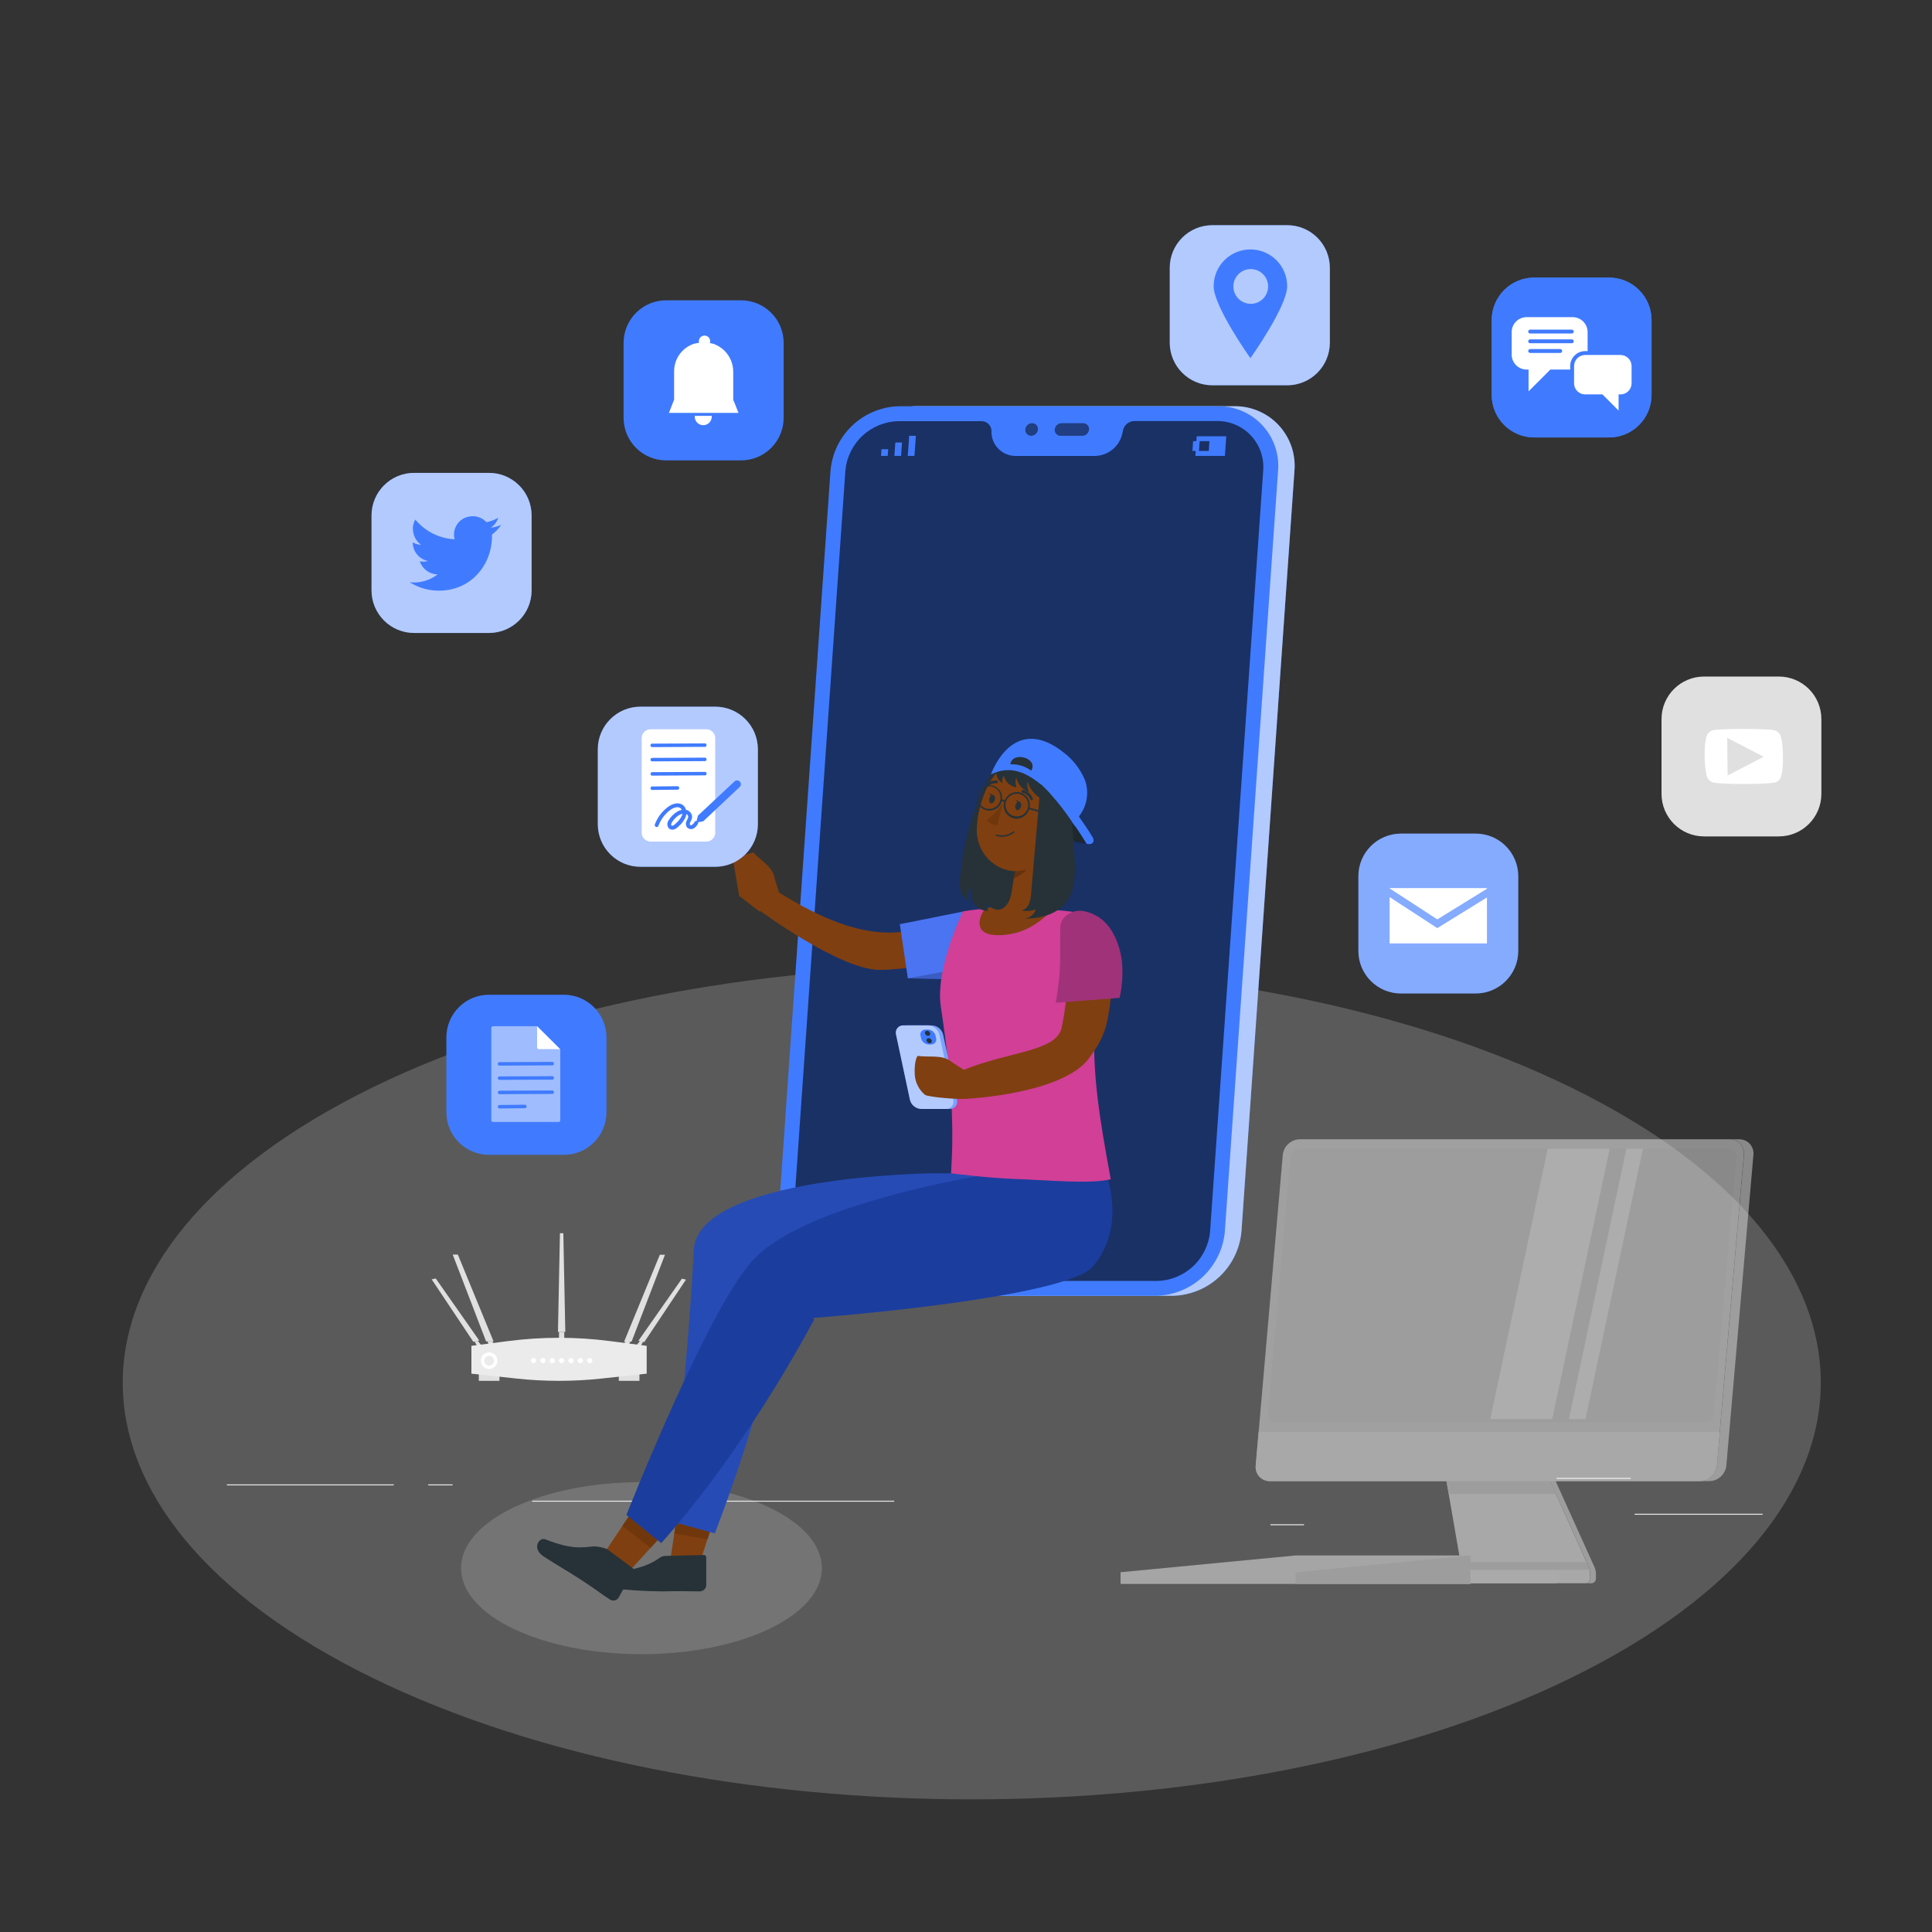<svg width="330" height="330" viewBox="0 0 330 330" fill="none" xmlns="http://www.w3.org/2000/svg">
<rect x="0" y="0" width="330" height="330" fill="#333333" stroke="none"/>
<path d="M63.433 286.499C120.074 314.292 211.933 314.292 268.541 286.499C325.149 258.707 325.175 213.635 268.541 185.843C211.906 158.05 120.041 158.044 63.433 185.843C6.824 213.642 6.791 258.72 63.433 286.499Z" fill="#F5F5F5" fill-opacity="0.2"/>
<path d="M109.567 282.546C126.589 282.546 140.389 275.968 140.389 267.854C140.389 259.741 126.589 253.163 109.567 253.163C92.544 253.163 78.745 259.741 78.745 267.854C78.745 275.968 92.544 282.546 109.567 282.546Z" fill="#E0E0E0" fill-opacity="0.2"/>
<path d="M301.066 258.562H279.206V258.727H301.066V258.562Z" fill="#EBEBEB"/>
<path d="M222.737 260.357H217.001V260.522H222.737V260.357Z" fill="#EBEBEB"/>
<path d="M278.546 252.437H265.881V252.602H278.546V252.437Z" fill="#EBEBEB"/>
<path d="M67.261 253.546H38.755V253.711H67.261V253.546Z" fill="#EBEBEB"/>
<path d="M77.319 253.546H73.141V253.711H77.319V253.546Z" fill="#EBEBEB"/>
<path d="M152.737 256.331H90.908V256.496H152.737V256.331Z" fill="#EBEBEB"/>
<path d="M107.877 229.159L113.579 214.328H112.702L106.603 229.159H107.877Z" fill="#E0E0E0"/>
<path d="M110.048 229.238L117.17 218.566L116.477 218.407L109.045 229.013L110.048 229.238Z" fill="#E0E0E0"/>
<path d="M83.028 229.119L77.326 214.289H78.203L84.302 229.119H83.028Z" fill="#E0E0E0"/>
<path d="M80.857 229.198L73.735 218.526L74.428 218.368L81.86 228.974L80.857 229.198Z" fill="#E0E0E0"/>
<path d="M96.558 227.495H95.304L95.641 210.646H96.221L96.558 227.495Z" fill="#E0E0E0"/>
<path d="M83.259 229.119L83.549 229.779H84.401L84.13 229.119H83.259Z" fill="#E0E0E0"/>
<path d="M107.666 229.119L107.369 229.779H106.524L106.795 229.119H107.666Z" fill="#E0E0E0"/>
<path d="M81.088 229.159L81.49 229.911H82.322L81.602 229.027L81.088 229.159Z" fill="#E0E0E0"/>
<path d="M109.844 229.159L109.441 229.911H108.603L109.329 229.027L109.844 229.159Z" fill="#E0E0E0"/>
<path d="M95.482 227.495L95.489 228.848H96.38V227.495H95.482Z" fill="#E0E0E0"/>
<path d="M85.312 233.66H81.787V235.858H85.312V233.66Z" fill="#E0E0E0"/>
<path d="M109.223 233.66H105.699V235.858H109.223V233.66Z" fill="#E0E0E0"/>
<path d="M110.458 234.63L102.795 235.461C97.936 235.99 93.035 235.99 88.176 235.461L80.52 234.63V229.878L86.737 229.073C92.545 228.314 98.426 228.314 104.234 229.073L110.458 229.878V234.63Z" fill="#EBEBEB"/>
<path d="M83.549 231C83.269 231 82.995 231.083 82.762 231.239C82.528 231.394 82.347 231.616 82.239 231.874C82.132 232.133 82.103 232.418 82.157 232.693C82.211 232.968 82.346 233.221 82.544 233.42C82.742 233.619 82.994 233.754 83.269 233.81C83.543 233.865 83.829 233.838 84.088 233.732C84.347 233.625 84.569 233.445 84.726 233.212C84.883 232.98 84.967 232.706 84.968 232.426C84.968 232.049 84.819 231.687 84.553 231.42C84.287 231.153 83.926 231.002 83.549 231ZM83.549 233.277C83.383 233.276 83.22 233.225 83.082 233.131C82.944 233.038 82.837 232.905 82.774 232.751C82.711 232.596 82.695 232.427 82.728 232.263C82.762 232.1 82.843 231.95 82.961 231.833C83.079 231.715 83.23 231.635 83.394 231.603C83.557 231.571 83.727 231.588 83.881 231.652C84.035 231.716 84.166 231.825 84.259 231.964C84.351 232.102 84.401 232.265 84.401 232.432C84.392 232.652 84.299 232.859 84.14 233.011C83.981 233.162 83.769 233.246 83.549 233.244V233.277Z" fill="white"/>
<path d="M91.582 232.399C91.582 232.488 91.555 232.575 91.506 232.649C91.457 232.722 91.387 232.78 91.305 232.814C91.223 232.848 91.132 232.857 91.045 232.839C90.958 232.822 90.878 232.779 90.816 232.717C90.753 232.654 90.71 232.574 90.693 232.487C90.675 232.4 90.684 232.31 90.718 232.228C90.752 232.146 90.81 232.075 90.883 232.026C90.957 231.977 91.044 231.95 91.133 231.95C91.192 231.95 91.251 231.961 91.306 231.983C91.361 232.005 91.41 232.038 91.452 232.08C91.494 232.122 91.527 232.172 91.549 232.226C91.572 232.281 91.582 232.34 91.582 232.399Z" fill="white"/>
<path d="M93.179 232.399C93.179 232.518 93.132 232.632 93.047 232.717C92.963 232.801 92.849 232.848 92.73 232.848C92.611 232.848 92.497 232.801 92.413 232.717C92.329 232.632 92.281 232.518 92.281 232.399C92.281 232.28 92.329 232.166 92.413 232.082C92.497 231.998 92.611 231.95 92.73 231.95C92.849 231.95 92.963 231.998 93.047 232.082C93.132 232.166 93.179 232.28 93.179 232.399Z" fill="white"/>
<path d="M94.783 232.399C94.783 232.488 94.756 232.575 94.707 232.649C94.658 232.722 94.588 232.78 94.506 232.814C94.424 232.848 94.333 232.857 94.246 232.839C94.159 232.822 94.079 232.779 94.016 232.717C93.954 232.654 93.911 232.574 93.894 232.487C93.876 232.4 93.885 232.309 93.919 232.227C93.953 232.145 94.011 232.075 94.085 232.026C94.158 231.977 94.245 231.95 94.334 231.95C94.453 231.95 94.567 231.998 94.651 232.082C94.735 232.166 94.783 232.28 94.783 232.399Z" fill="white"/>
<path d="M96.36 232.399C96.36 232.488 96.334 232.575 96.284 232.649C96.235 232.722 96.165 232.78 96.083 232.814C96.001 232.848 95.911 232.857 95.824 232.839C95.737 232.822 95.657 232.779 95.594 232.717C95.531 232.654 95.488 232.574 95.471 232.487C95.454 232.4 95.463 232.309 95.497 232.227C95.531 232.145 95.588 232.075 95.662 232.026C95.736 231.977 95.822 231.95 95.911 231.95C96.03 231.95 96.144 231.998 96.229 232.082C96.313 232.166 96.36 232.28 96.36 232.399Z" fill="white"/>
<path d="M97.977 232.399C97.977 232.518 97.93 232.632 97.846 232.717C97.761 232.801 97.647 232.848 97.528 232.848C97.409 232.848 97.295 232.801 97.211 232.717C97.127 232.632 97.079 232.518 97.079 232.399C97.079 232.28 97.127 232.166 97.211 232.082C97.295 231.998 97.409 231.95 97.528 231.95C97.647 231.95 97.761 231.998 97.846 232.082C97.93 232.166 97.977 232.28 97.977 232.399Z" fill="white"/>
<path d="M99.574 232.399C99.574 232.518 99.527 232.632 99.443 232.717C99.359 232.801 99.244 232.848 99.125 232.848C99.006 232.848 98.892 232.801 98.808 232.717C98.724 232.632 98.677 232.518 98.677 232.399C98.677 232.28 98.724 232.166 98.808 232.082C98.892 231.998 99.006 231.95 99.125 231.95C99.244 231.95 99.359 231.998 99.443 232.082C99.527 232.166 99.574 232.28 99.574 232.399Z" fill="white"/>
<path d="M101.178 232.399C101.178 232.488 101.152 232.575 101.102 232.649C101.053 232.722 100.983 232.78 100.901 232.814C100.819 232.848 100.729 232.857 100.642 232.839C100.555 232.822 100.475 232.779 100.412 232.717C100.349 232.654 100.306 232.574 100.289 232.487C100.272 232.4 100.281 232.309 100.315 232.227C100.349 232.145 100.406 232.075 100.48 232.026C100.554 231.977 100.64 231.95 100.729 231.95C100.848 231.95 100.962 231.998 101.047 232.082C101.131 232.166 101.178 232.28 101.178 232.399Z" fill="white"/>
<g opacity="0.5">
<path d="M271.339 267.584L264 251.282H246.774L249.414 266.548C249.448 266.745 249.438 266.948 249.385 267.142C249.332 267.335 249.238 267.515 249.108 267.668C248.979 267.822 248.817 267.945 248.635 268.03C248.453 268.114 248.255 268.158 248.054 268.158H240.524C240.329 268.158 240.143 268.235 240.006 268.373C239.868 268.51 239.791 268.696 239.791 268.891V269.702C239.791 269.897 239.868 270.083 240.006 270.22C240.143 270.358 240.329 270.435 240.524 270.435H270.805C271.015 270.435 271.216 270.351 271.365 270.203C271.513 270.054 271.597 269.853 271.597 269.643V268.798C271.598 268.38 271.511 267.966 271.339 267.584Z" fill="#F5F5F5"/>
<path d="M272.309 267.584L264.944 251.282H264L271.366 267.584C271.537 267.966 271.625 268.38 271.623 268.798V269.643C271.623 269.853 271.54 270.054 271.391 270.203C271.242 270.351 271.041 270.435 270.831 270.435H271.808C272.018 270.435 272.219 270.351 272.368 270.203C272.516 270.054 272.6 269.853 272.6 269.643V268.798C272.591 268.377 272.492 267.963 272.309 267.584Z" fill="#E0E0E0"/>
<path d="M263.974 251.282H246.774L247.447 255.176H265.736L263.974 251.282Z" fill="#E0E0E0"/>
<path d="M290.321 252.991H216.935C216.592 252.998 216.251 252.931 215.935 252.796C215.62 252.66 215.336 252.459 215.105 252.206C214.873 251.952 214.698 251.652 214.591 251.325C214.485 250.999 214.449 250.653 214.487 250.312L219.107 197.281C219.179 196.553 219.517 195.878 220.054 195.383C220.592 194.887 221.293 194.607 222.024 194.594H295.416C295.76 194.588 296.1 194.656 296.416 194.792C296.731 194.928 297.014 195.13 297.245 195.385C297.476 195.639 297.65 195.94 297.756 196.266C297.862 196.593 297.897 196.939 297.858 197.281L293.238 250.312C293.162 251.037 292.824 251.71 292.287 252.204C291.75 252.697 291.05 252.977 290.321 252.991Z" fill="#E6E6E6"/>
<path d="M214.988 244.576L214.487 250.312C214.449 250.653 214.485 250.999 214.591 251.325C214.698 251.652 214.873 251.952 215.105 252.206C215.336 252.459 215.62 252.66 215.935 252.796C216.251 252.931 216.592 252.998 216.935 252.991H290.321C291.051 252.979 291.752 252.7 292.291 252.206C292.83 251.712 293.169 251.038 293.245 250.312L293.746 244.576H214.988Z" fill="#F5F5F5"/>
<path d="M291.152 242.959H217.892C217.707 242.96 217.523 242.922 217.353 242.847C217.183 242.772 217.031 242.663 216.906 242.525C216.782 242.387 216.688 242.225 216.63 242.048C216.573 241.872 216.553 241.685 216.572 241.501L220.407 197.67C220.447 197.276 220.631 196.911 220.923 196.643C221.215 196.375 221.595 196.224 221.991 196.218H295.251C295.436 196.217 295.619 196.255 295.789 196.33C295.958 196.404 296.11 196.513 296.234 196.65C296.359 196.787 296.453 196.949 296.511 197.124C296.569 197.3 296.59 197.486 296.571 197.67L292.736 241.501C292.696 241.895 292.513 242.262 292.221 242.53C291.929 242.799 291.549 242.952 291.152 242.959Z" fill="#E0E0E0"/>
<path d="M297.053 194.594H295.436C295.779 194.588 296.12 194.656 296.436 194.792C296.751 194.928 297.034 195.13 297.265 195.385C297.496 195.639 297.67 195.94 297.776 196.266C297.882 196.593 297.916 196.939 297.878 197.281L293.258 250.312C293.182 251.038 292.843 251.712 292.304 252.206C291.765 252.7 291.065 252.979 290.334 252.991H291.958C292.687 252.979 293.388 252.699 293.925 252.205C294.463 251.712 294.801 251.038 294.875 250.312L299.495 197.281C299.533 196.939 299.499 196.593 299.393 196.266C299.287 195.94 299.113 195.639 298.882 195.385C298.651 195.13 298.368 194.928 298.053 194.792C297.737 194.656 297.396 194.588 297.053 194.594Z" fill="#E0E0E0"/>
<path d="M266.369 268.891V269.669C266.369 269.872 266.289 270.067 266.145 270.211C266.002 270.354 265.807 270.435 265.604 270.435H240.524C240.329 270.435 240.143 270.358 240.006 270.22C239.868 270.083 239.791 269.897 239.791 269.702V268.891C239.791 268.696 239.868 268.51 240.006 268.373C240.143 268.235 240.329 268.158 240.524 268.158H248.054C248.149 268.168 248.244 268.168 248.338 268.158H265.604C265.801 268.158 265.991 268.234 266.134 268.37C266.276 268.507 266.361 268.693 266.369 268.891Z" fill="#FAFAFA"/>
<path d="M271.524 268.132H248.338C248.643 268.068 248.917 267.902 249.116 267.663C249.315 267.423 249.427 267.123 249.434 266.812H270.93L271.524 268.132Z" fill="#E0E0E0"/>
<path d="M267.986 242.392H270.811L280.599 196.31L280.625 196.218H277.801L277.781 196.31L267.986 242.392Z" fill="white"/>
<path d="M254.549 242.392H265.135L274.93 196.31L274.949 196.218H264.363L264.337 196.31L254.549 242.392Z" fill="white"/>
<path d="M221.291 265.683H251.176V270.547H191.4V268.548L221.291 265.683Z" fill="#F0F0F0"/>
<path d="M221.291 270.547H251.176V265.683L221.291 268.548V270.547Z" fill="#E0E0E0"/>
</g>
<path d="M303.838 115.559H291.067C287.053 115.559 283.8 118.813 283.8 122.826V135.597C283.8 139.61 287.053 142.864 291.067 142.864H303.838C307.851 142.864 311.104 139.61 311.104 135.597V122.826C311.104 118.813 307.851 115.559 303.838 115.559Z" fill="#E0E0E0"/>
<path fill-rule="evenodd" clip-rule="evenodd" d="M292.604 133.637C292.363 133.567 292.142 133.44 291.961 133.266C291.779 133.093 291.642 132.878 291.562 132.64C291.1 131.413 290.902 126.298 291.753 125.268C292.025 124.936 292.416 124.723 292.842 124.674C295.159 124.423 302.313 124.456 303.138 124.76C303.368 124.835 303.578 124.961 303.752 125.129C303.926 125.297 304.059 125.503 304.141 125.73C304.649 126.997 304.715 131.617 304.141 132.838C303.992 133.155 303.741 133.413 303.428 133.571C302.636 134.02 293.746 134.013 292.604 133.637ZM295.073 132.475L301.244 129.261L295.02 126.02C295.02 128.172 295.073 130.317 295.099 132.475H295.073Z" fill="white"/>
<path d="M200.218 221.331H145.906C144.482 221.352 143.07 221.074 141.76 220.515C140.45 219.957 139.272 219.129 138.302 218.087C137.331 217.044 136.591 215.81 136.127 214.464C135.663 213.117 135.487 211.688 135.61 210.269L144.679 80.448C144.921 77.462 146.268 74.674 148.457 72.629C150.645 70.583 153.517 69.427 156.512 69.386H210.83C212.252 69.368 213.663 69.647 214.97 70.208C216.277 70.768 217.452 71.596 218.42 72.638C219.387 73.68 220.126 74.913 220.587 76.259C221.049 77.604 221.224 79.031 221.1 80.448L212.058 210.269C211.812 213.255 210.463 216.042 208.274 218.087C206.085 220.132 203.213 221.289 200.218 221.331Z" fill="#407BFF"/>
<path opacity="0.6" d="M200.218 221.331H145.906C144.482 221.352 143.07 221.074 141.76 220.515C140.45 219.957 139.272 219.129 138.302 218.087C137.331 217.044 136.591 215.81 136.127 214.464C135.663 213.117 135.487 211.688 135.61 210.269L144.679 80.448C144.921 77.462 146.268 74.674 148.457 72.629C150.645 70.583 153.517 69.427 156.512 69.386H210.83C212.252 69.368 213.663 69.647 214.97 70.208C216.277 70.768 217.452 71.596 218.42 72.638C219.387 73.68 220.126 74.913 220.587 76.259C221.049 77.604 221.224 79.031 221.1 80.448L212.058 210.269C211.812 213.255 210.463 216.042 208.274 218.087C206.085 220.132 203.213 221.289 200.218 221.331Z" fill="white"/>
<path d="M197.399 221.331H143.081C141.658 221.352 140.245 221.074 138.936 220.515C137.626 219.957 136.449 219.129 135.479 218.087C134.509 217.044 133.769 215.81 133.306 214.463C132.843 213.117 132.668 211.688 132.792 210.269L141.854 80.448C142.1 77.462 143.448 74.675 145.638 72.63C147.827 70.585 150.699 69.428 153.694 69.386H208.006C209.43 69.365 210.842 69.643 212.152 70.202C213.462 70.76 214.64 71.588 215.61 72.63C216.58 73.672 217.321 74.907 217.785 76.253C218.248 77.6 218.425 79.029 218.302 80.448L209.22 210.269C208.977 213.253 207.632 216.039 205.447 218.084C203.261 220.129 200.392 221.287 197.399 221.331Z" fill="#407BFF"/>
<path d="M207.834 71.94H193.71C193.252 71.942 192.809 72.103 192.456 72.396C192.104 72.688 191.863 73.094 191.776 73.544L191.69 73.986C191.469 75.081 190.879 76.067 190.02 76.78C189.16 77.493 188.082 77.891 186.965 77.906H173.58C172.511 77.923 171.477 77.523 170.698 76.792C169.918 76.06 169.453 75.054 169.402 73.986V73.544C169.392 73.323 169.338 73.106 169.244 72.905C169.15 72.705 169.017 72.525 168.854 72.376C168.69 72.227 168.499 72.112 168.29 72.037C168.082 71.962 167.861 71.929 167.64 71.94H153.516C151.207 71.972 148.993 72.863 147.307 74.44C145.62 76.017 144.582 78.166 144.395 80.467L135.333 210.289C135.238 211.381 135.373 212.482 135.729 213.519C136.085 214.556 136.655 215.507 137.401 216.31C138.147 217.113 139.053 217.752 140.061 218.183C141.069 218.615 142.157 218.831 143.253 218.816H197.571C199.879 218.782 202.091 217.889 203.777 216.313C205.463 214.737 206.502 212.589 206.692 210.289L215.754 80.467C215.849 79.375 215.714 78.275 215.358 77.238C215.002 76.201 214.432 75.25 213.686 74.446C212.94 73.643 212.034 73.005 211.026 72.573C210.018 72.141 208.93 71.926 207.834 71.94Z" fill="#407BFF"/>
<path opacity="0.6" d="M215.761 80.447L215.576 83.087L206.699 210.269C206.51 212.57 205.472 214.718 203.785 216.295C202.099 217.871 199.886 218.763 197.578 218.797H143.26C142.163 218.812 141.075 218.597 140.067 218.166C139.058 217.734 138.152 217.096 137.405 216.292C136.659 215.489 136.089 214.538 135.733 213.5C135.378 212.463 135.243 211.362 135.34 210.269L144.21 83.081L144.395 80.441C144.589 78.146 145.63 76.005 147.314 74.434C148.998 72.863 151.206 71.974 153.509 71.94H167.64C168.079 71.933 168.503 72.097 168.822 72.398C169.141 72.698 169.331 73.112 169.349 73.55V73.986C169.409 75.058 169.884 76.064 170.674 76.791C171.464 77.519 172.507 77.909 173.58 77.88H186.998C188.115 77.864 189.193 77.467 190.053 76.754C190.912 76.04 191.502 75.054 191.723 73.96L191.809 73.524C191.901 73.075 192.143 72.67 192.496 72.377C192.849 72.084 193.291 71.921 193.75 71.913H207.86C208.956 71.902 210.041 72.12 211.047 72.553C212.054 72.987 212.958 73.626 213.702 74.429C214.446 75.233 215.014 76.184 215.368 77.221C215.723 78.257 215.856 79.356 215.761 80.447Z" fill="black"/>
<g opacity="0.7">
<path opacity="0.7" d="M177.289 73.359C177.263 73.65 177.131 73.921 176.918 74.121C176.705 74.32 176.426 74.434 176.134 74.442C175.995 74.443 175.857 74.415 175.73 74.36C175.602 74.305 175.487 74.224 175.393 74.122C175.298 74.02 175.226 73.9 175.181 73.768C175.136 73.637 175.119 73.498 175.131 73.359C175.154 73.068 175.286 72.796 175.499 72.597C175.713 72.397 175.994 72.286 176.286 72.283C176.424 72.282 176.561 72.309 176.689 72.364C176.816 72.418 176.93 72.499 177.025 72.6C177.119 72.701 177.191 72.821 177.237 72.952C177.282 73.082 177.3 73.221 177.289 73.359Z" fill="black"/>
<path opacity="0.7" d="M185.011 72.283H181.315C181.023 72.286 180.742 72.397 180.529 72.597C180.315 72.796 180.183 73.068 180.16 73.359C180.148 73.498 180.165 73.637 180.21 73.768C180.256 73.9 180.328 74.02 180.422 74.122C180.517 74.224 180.631 74.305 180.759 74.36C180.887 74.415 181.024 74.443 181.163 74.442H184.859C185.152 74.437 185.433 74.324 185.647 74.124C185.86 73.924 185.991 73.651 186.014 73.359C186.025 73.221 186.008 73.082 185.962 72.952C185.916 72.821 185.844 72.701 185.75 72.6C185.655 72.499 185.541 72.418 185.414 72.364C185.287 72.309 185.15 72.282 185.011 72.283Z" fill="black"/>
</g>
<path d="M150.487 77.867H151.628L151.708 76.725H150.566L150.487 77.867Z" fill="#407BFF"/>
<path d="M152.849 76.725L152.77 77.867H153.912L153.991 76.725L154.07 75.583H152.929L152.849 76.725Z" fill="#407BFF"/>
<path d="M155.291 74.435L155.219 75.583L155.133 76.725L155.054 77.867H156.196L156.275 76.725L156.361 75.583L156.44 74.435H155.291Z" fill="#407BFF"/>
<path d="M204.409 74.514L204.349 75.352H203.795L203.676 77.028H204.237L204.178 77.867H209.22L209.458 74.514H204.409ZM206.468 77.028H204.791L204.91 75.352H206.58L206.468 77.028Z" fill="#407BFF"/>
<path d="M115.804 257.809L114.246 268.046H119.196L122.443 257.809H115.804Z" fill="#803F10"/>
<path d="M113.612 265.762L120.212 265.61C120.264 265.604 120.317 265.608 120.366 265.624C120.416 265.639 120.462 265.664 120.502 265.699C120.541 265.733 120.573 265.775 120.594 265.822C120.616 265.87 120.628 265.921 120.628 265.973V270.831C120.596 271.099 120.469 271.348 120.269 271.529C120.069 271.711 119.81 271.815 119.539 271.821C117.236 271.821 116.14 271.735 113.23 271.821C110.14 271.811 107.054 271.608 103.99 271.214C101.633 270.811 102.267 268.574 103.33 268.574C108.141 268.402 110.827 267.399 112.57 266.158C112.869 265.923 113.232 265.784 113.612 265.762Z" fill="#263238"/>
<path d="M115.177 261.914L115.804 257.809H122.443L120.846 262.924L115.177 261.914Z" fill="#70370D"/>
<path d="M159.37 200.409C159.37 200.409 119.11 200.812 118.503 213.556C117.612 231.884 114.51 259.829 114.51 259.829L122.1 261.914C122.1 261.914 132.931 234.194 133.353 219.892C144.672 217.642 173.778 219.892 177.197 212.461C178.872 208.676 179.333 204.466 178.517 200.409H159.37Z" fill="#264BB5"/>
<path d="M108.827 256.872L103.415 264.977L106.511 269.432L113.903 261.347L108.827 256.872Z" fill="#803F10"/>
<path d="M111.118 264.389L113.903 261.347L109.289 256.205L106.306 260.634L111.118 264.389Z" fill="#70370D"/>
<path d="M103.673 264.581L107.996 267.788C108.046 267.814 108.09 267.85 108.125 267.893C108.161 267.936 108.188 267.985 108.204 268.039C108.22 268.093 108.225 268.149 108.219 268.205C108.212 268.26 108.195 268.314 108.167 268.363L105.646 272.917C105.489 273.15 105.247 273.311 104.971 273.367C104.696 273.423 104.41 273.367 104.174 273.214C102.194 271.894 101.27 271.135 98.703 269.491C97.132 268.481 95.093 267.293 92.908 265.894C90.724 264.495 92.103 262.502 93.133 262.924C97.805 264.752 99.343 264.291 101.508 264.132C102.249 264.165 102.98 264.316 103.673 264.581Z" fill="#263238"/>
<path d="M106.999 258.76L112.939 263.571C112.939 263.571 126.014 249.579 139.049 225.416L138.89 225.119C150.625 224.202 182.873 221.001 186.721 216.282C190.793 211.292 190.509 205.59 188.971 200.409H169.864C169.864 200.409 139.319 204.937 129.36 214.5C121.81 221.173 106.999 258.76 106.999 258.76Z" fill="#1B3D9E"/>
<path d="M167.831 157.12L154.565 159.1C147.14 160.208 139.451 156.4 133.063 152.447L129.98 155.668C129.98 155.668 143.504 165.66 150.236 165.66C154.057 165.66 160.017 164.657 164.472 163.779C165.179 163.638 165.845 163.337 166.419 162.9C166.993 162.463 167.459 161.901 167.783 161.256C168.107 160.611 168.28 159.901 168.288 159.18C168.297 158.459 168.14 157.745 167.831 157.093V157.12Z" fill="#803F10"/>
<path d="M125.162 146.573C125.532 148.738 125.895 150.909 126.265 153.074C127.499 153.859 128.568 154.922 129.802 155.714C131.114 154.947 132.24 153.902 133.102 152.651C132.871 151.642 132.442 150.671 132.231 149.662C131.855 147.985 129.809 146.89 128.674 145.596C127.677 145.86 126.172 146.335 125.162 146.573Z" fill="#803F10"/>
<path d="M165 167.363L155.067 167.099L153.701 157.859C153.701 157.859 159.225 156.77 164.399 155.714C164.63 158.73 164.795 164.34 165 167.363Z" fill="#407BFF"/>
<path opacity="0.1" d="M165 167.363L155.067 167.099L153.701 157.859C153.701 157.859 159.225 156.77 164.399 155.714C164.63 158.73 164.795 164.34 165 167.363Z" fill="#A03279"/>
<path opacity="0.2" d="M155.08 167.099L164.34 165.389L164.386 167.376L155.08 167.099Z" fill="black"/>
<path d="M189.73 201.432C186.193 202.264 179.381 201.597 172.966 201.359C168.505 201.188 162.446 200.409 162.446 200.409C162.921 192.925 162.716 185.42 160.69 171.857C159.733 165.389 164.479 155.661 164.498 155.661C165.231 155.542 166.03 155.437 166.855 155.338C167.323 155.285 167.785 155.245 168.254 155.212C172.1 155.052 175.952 155.115 179.791 155.404C180.517 155.45 181.249 155.516 181.975 155.595C182.701 155.674 183.295 155.747 183.896 155.839L184.747 155.958C185.271 156.04 185.774 156.225 186.226 156.501C186.678 156.778 187.071 157.142 187.382 157.571C187.693 158.001 187.916 158.488 188.038 159.004C188.16 159.52 188.179 160.055 188.093 160.578C188.096 160.593 188.096 160.609 188.093 160.624C187.75 163.706 187.433 166.419 187.268 168.894C187.268 168.973 187.268 169.059 187.268 169.138C187.037 171.89 186.919 174.359 186.892 176.722C186.78 184.14 187.691 190.496 189.73 201.432Z" fill="#D13F96"/>
<path d="M187.308 168.016C187.308 168.3 187.268 168.59 187.262 168.874C187.262 168.953 187.262 169.039 187.262 169.118C187.031 171.871 186.912 174.339 186.886 176.702C185.249 173.587 183.645 169.171 183.744 166.96L187.308 168.016Z" fill="#407BFF"/>
<path opacity="0.2" d="M187.308 168.016C187.308 168.3 187.268 168.59 187.262 168.874C187.259 168.918 187.259 168.962 187.262 169.006C187.031 171.798 186.905 174.286 186.879 176.702C185.242 173.587 183.638 169.171 183.737 166.96L187.308 168.016Z" fill="black"/>
<path d="M178.86 142.415C178.068 146.111 177.23 152.896 179.784 155.417C177.738 157.397 175.058 159.654 170.65 159.74C166.241 159.826 167.066 156.783 168.254 155.225C172.405 154.301 172.352 151.265 171.679 148.342L178.86 142.415Z" fill="#803F10"/>
<path opacity="0.2" d="M175.923 144.811L171.679 148.315C171.846 148.987 171.954 149.671 172.003 150.361C172.919 150.215 173.784 149.844 174.523 149.282C175.261 148.72 175.848 147.985 176.233 147.14C176.636 146.091 176.326 144.962 175.923 144.811Z" fill="black"/>
<path d="M169.455 131.815C166.441 137.36 164.58 143.458 163.984 149.741C163.852 150.555 163.883 151.387 164.076 152.189C164.177 152.59 164.381 152.956 164.668 153.253C164.956 153.55 165.316 153.765 165.713 153.879C165.562 153.737 165.445 153.564 165.369 153.371C165.293 153.179 165.261 152.972 165.275 152.765C165.289 152.559 165.348 152.358 165.449 152.178C165.55 151.997 165.69 151.841 165.858 151.721C165.717 152.712 165.953 153.719 166.518 154.546C166.794 154.872 167.138 155.134 167.525 155.314C167.913 155.494 168.335 155.588 168.762 155.588C168.616 155.21 168.584 154.797 168.67 154.4C169.27 155.239 170.491 155.72 171.349 155.12C172.788 154.15 172.821 152.005 173.118 150.295L176.266 132.442C175.911 132.018 175.468 131.677 174.968 131.443C174.467 131.208 173.922 131.085 173.369 131.083C172.25 131.092 171.139 131.263 170.069 131.591H170.313" fill="#263238"/>
<path d="M182.16 138.316C180.609 143.108 179.942 145.985 176.847 147.847C172.174 150.645 166.749 146.863 166.848 141.689C166.934 137.069 169.488 130 174.722 129.294C175.884 129.129 177.069 129.265 178.164 129.69C179.258 130.114 180.225 130.813 180.972 131.719C181.718 132.624 182.22 133.707 182.428 134.862C182.636 136.017 182.544 137.207 182.16 138.316Z" fill="#803F10"/>
<path d="M178.906 139.57C178.557 140.526 178.133 141.453 177.639 142.342C178.649 142.031 179.705 141.899 180.761 141.953C181.129 141.992 181.499 142.012 181.87 142.012C182.242 142.008 182.6 141.87 182.879 141.623C183.041 141.449 183.153 141.234 183.203 141.002C183.253 140.769 183.239 140.528 183.163 140.303C183.012 139.855 182.711 139.473 182.312 139.22C181.888 138.925 181.383 138.77 180.866 138.778C180.352 138.818 179.078 139.088 178.906 139.57Z" fill="#263238"/>
<path d="M182.516 143.398C182.103 143.788 181.617 144.093 181.086 144.295C180.555 144.496 179.989 144.591 179.421 144.573C177.903 144.52 177.606 143.055 178.411 141.86C179.137 140.785 180.814 139.524 182.14 140.158C182.424 140.308 182.667 140.525 182.848 140.79C183.029 141.055 183.143 141.36 183.18 141.679C183.217 141.998 183.176 142.321 183.061 142.621C182.945 142.92 182.758 143.187 182.516 143.398Z" fill="#FF8B7B"/>
<path d="M171.296 137.194C170.516 138.285 169.59 139.264 168.544 140.105C168.766 140.367 169.042 140.578 169.353 140.722C169.664 140.867 170.003 140.942 170.346 140.943L171.296 137.194Z" fill="#70370D"/>
<path d="M170.683 142.897C171.137 142.956 171.599 142.923 172.04 142.8C172.481 142.676 172.893 142.464 173.25 142.177C173.274 142.156 173.288 142.127 173.29 142.095C173.292 142.064 173.281 142.033 173.26 142.009C173.239 141.985 173.209 141.971 173.178 141.969C173.146 141.967 173.115 141.978 173.092 141.999C172.69 142.312 172.22 142.526 171.72 142.624C171.22 142.721 170.704 142.699 170.214 142.56C170.184 142.555 170.152 142.561 170.126 142.577C170.099 142.592 170.079 142.617 170.069 142.646C170.061 142.677 170.065 142.711 170.081 142.739C170.097 142.767 170.123 142.788 170.155 142.798C170.326 142.837 170.504 142.87 170.683 142.897Z" fill="#263238"/>
<path d="M176.154 136.679C176.195 136.689 176.238 136.689 176.279 136.679C176.308 136.668 176.333 136.651 176.355 136.629C176.377 136.608 176.394 136.582 176.405 136.554C176.417 136.526 176.423 136.495 176.423 136.465C176.423 136.434 176.417 136.404 176.405 136.376C176.269 136.019 176.048 135.701 175.762 135.448C175.476 135.195 175.132 135.015 174.761 134.924C174.731 134.917 174.699 134.917 174.668 134.923C174.637 134.929 174.607 134.942 174.581 134.96C174.555 134.978 174.533 135.001 174.517 135.027C174.5 135.054 174.489 135.084 174.484 135.115C174.477 135.146 174.477 135.178 174.483 135.209C174.488 135.24 174.5 135.269 174.517 135.296C174.534 135.322 174.557 135.345 174.583 135.363C174.609 135.38 174.638 135.393 174.669 135.399C174.966 135.47 175.242 135.612 175.472 135.813C175.702 136.015 175.879 136.269 175.989 136.554C176.004 136.587 176.027 136.616 176.056 136.638C176.084 136.66 176.118 136.674 176.154 136.679Z" fill="#263238"/>
<path d="M168.392 134.581C168.432 134.584 168.471 134.577 168.508 134.562C168.545 134.548 168.577 134.524 168.604 134.495C168.793 134.26 169.036 134.074 169.311 133.95C169.586 133.826 169.886 133.769 170.188 133.782C170.219 133.786 170.251 133.785 170.281 133.777C170.312 133.769 170.34 133.755 170.365 133.736C170.39 133.717 170.412 133.693 170.427 133.666C170.443 133.639 170.454 133.609 170.458 133.577C170.463 133.546 170.461 133.514 170.453 133.484C170.445 133.454 170.431 133.425 170.412 133.4C170.393 133.375 170.369 133.353 170.342 133.338C170.315 133.322 170.285 133.311 170.254 133.307C169.878 133.287 169.503 133.356 169.158 133.508C168.814 133.661 168.511 133.893 168.274 134.185C168.251 134.207 168.234 134.233 168.222 134.262C168.21 134.291 168.204 134.322 168.204 134.353C168.204 134.384 168.21 134.415 168.222 134.444C168.234 134.473 168.251 134.499 168.274 134.521C168.307 134.552 168.348 134.572 168.392 134.581Z" fill="#263238"/>
<path d="M183.79 158.162C183.757 158.162 183.704 158.162 183.698 158.195C182.338 163.845 182.602 169.732 181.328 175.567C180.431 179.639 172.333 179.573 164.571 182.761L165.462 187.658C165.462 187.658 181.599 186.806 186.034 180.734C188.549 177.289 189.11 175.593 189.73 170.557C190.39 165.389 190.7 158.796 187.308 158.156L183.79 158.162Z" fill="#803F10"/>
<path d="M157.958 189.42H162.208C162.405 189.427 162.6 189.388 162.778 189.306C162.957 189.223 163.113 189.1 163.235 188.945C163.356 188.791 163.44 188.61 163.478 188.417C163.516 188.224 163.509 188.025 163.456 187.836L161.093 176.728C160.988 176.291 160.744 175.9 160.398 175.614C160.051 175.329 159.621 175.164 159.172 175.144H154.928C154.732 175.136 154.535 175.174 154.356 175.256C154.177 175.338 154.02 175.461 153.898 175.616C153.776 175.771 153.693 175.953 153.655 176.146C153.617 176.339 153.626 176.539 153.681 176.728L156.037 187.836C156.143 188.273 156.387 188.663 156.733 188.949C157.08 189.234 157.509 189.4 157.958 189.42Z" fill="#407BFF"/>
<path opacity="0.3" d="M157.958 189.42H162.208C162.405 189.427 162.6 189.388 162.778 189.306C162.957 189.223 163.113 189.1 163.235 188.945C163.356 188.791 163.44 188.61 163.478 188.417C163.516 188.224 163.509 188.025 163.456 187.836L161.093 176.728C160.988 176.291 160.744 175.9 160.398 175.614C160.051 175.329 159.621 175.164 159.172 175.144H154.928C154.732 175.136 154.535 175.174 154.356 175.256C154.177 175.338 154.02 175.461 153.898 175.616C153.776 175.771 153.693 175.953 153.655 176.146C153.617 176.339 153.626 176.539 153.681 176.728L156.037 187.836C156.143 188.273 156.387 188.663 156.733 188.949C157.08 189.234 157.509 189.4 157.958 189.42Z" fill="white"/>
<path d="M157.337 189.42H161.581C161.778 189.429 161.974 189.391 162.153 189.309C162.332 189.227 162.489 189.103 162.611 188.948C162.733 188.793 162.817 188.612 162.854 188.418C162.892 188.225 162.883 188.025 162.829 187.836L160.472 176.728C160.367 176.292 160.123 175.901 159.776 175.616C159.43 175.33 159 175.165 158.552 175.144H154.301C154.105 175.136 153.908 175.174 153.729 175.256C153.55 175.338 153.393 175.461 153.271 175.616C153.149 175.771 153.066 175.953 153.028 176.146C152.99 176.339 152.999 176.539 153.054 176.728L155.417 187.836C155.521 188.273 155.765 188.664 156.112 188.95C156.458 189.236 156.889 189.401 157.337 189.42Z" fill="#407BFF"/>
<path opacity="0.6" d="M157.337 189.42H161.581C161.778 189.429 161.974 189.391 162.153 189.309C162.332 189.227 162.489 189.103 162.611 188.948C162.733 188.793 162.817 188.612 162.854 188.418C162.892 188.225 162.883 188.025 162.829 187.836L160.472 176.728C160.367 176.292 160.123 175.901 159.776 175.616C159.43 175.33 159 175.165 158.552 175.144H154.301C154.105 175.136 153.908 175.174 153.729 175.256C153.55 175.338 153.393 175.461 153.271 175.616C153.149 175.771 153.066 175.953 153.028 176.146C152.99 176.339 152.999 176.539 153.054 176.728L155.417 187.836C155.521 188.273 155.765 188.664 156.112 188.95C156.458 189.236 156.889 189.401 157.337 189.42Z" fill="white"/>
<path d="M159.02 178.398H158.611C158.31 178.386 158.021 178.275 157.789 178.083C157.556 177.891 157.393 177.629 157.324 177.335L157.232 176.919C157.195 176.792 157.189 176.658 157.214 176.528C157.24 176.398 157.295 176.276 157.377 176.173C157.459 176.069 157.565 175.986 157.686 175.931C157.806 175.876 157.938 175.851 158.07 175.857H158.486C158.792 175.863 159.088 175.971 159.327 176.163C159.566 176.355 159.734 176.621 159.806 176.919L159.892 177.335C159.93 177.465 159.936 177.603 159.909 177.735C159.882 177.868 159.823 177.992 159.737 178.097C159.651 178.202 159.541 178.284 159.416 178.336C159.291 178.389 159.155 178.41 159.02 178.398Z" fill="#407BFF"/>
<path d="M157.997 176.491C158.026 176.613 158.094 176.722 158.19 176.802C158.287 176.881 158.407 176.928 158.532 176.933C158.587 176.935 158.641 176.924 158.691 176.901C158.741 176.878 158.785 176.843 158.819 176.8C158.853 176.757 158.876 176.707 158.887 176.653C158.898 176.599 158.896 176.544 158.882 176.491C158.852 176.37 158.784 176.262 158.687 176.184C158.591 176.105 158.471 176.06 158.347 176.055C158.293 176.053 158.239 176.064 158.19 176.087C158.141 176.11 158.098 176.143 158.064 176.186C158.03 176.228 158.006 176.277 157.995 176.33C157.983 176.383 157.984 176.438 157.997 176.491Z" fill="#263238"/>
<path d="M158.268 177.764C158.297 177.886 158.365 177.994 158.462 178.073C158.558 178.151 158.678 178.196 158.803 178.2C158.857 178.203 158.912 178.193 158.962 178.171C159.012 178.149 159.055 178.115 159.09 178.072C159.124 178.03 159.147 177.98 159.158 177.926C159.169 177.872 159.167 177.817 159.152 177.764C159.124 177.643 159.056 177.533 158.959 177.453C158.863 177.374 158.743 177.328 158.618 177.322C158.563 177.32 158.508 177.331 158.459 177.354C158.409 177.377 158.365 177.412 158.331 177.455C158.297 177.498 158.273 177.548 158.263 177.602C158.252 177.656 158.253 177.712 158.268 177.764Z" fill="#263238"/>
<path d="M157.984 186.998C158.42 187.367 163.838 187.876 165.462 187.658C165.95 186.193 165.521 184.708 165.277 183.183C164.353 182.483 163.297 181.955 162.38 181.256C160.842 180.101 158.631 180.642 156.737 180.352C156.314 180.919 156.182 182.299 156.242 183.5C156.278 184.171 156.451 184.828 156.751 185.429C157.05 186.031 157.47 186.565 157.984 186.998Z" fill="#803F10"/>
<path d="M181.111 158.354C180.998 164.795 181.348 164.914 180.345 171.277L191.235 170.445C191.235 170.445 192.39 165.825 191.149 161.865C190.232 158.941 188.602 156.328 185.084 155.615C183.44 155.298 181.144 156.367 181.111 158.354Z" fill="#A03279"/>
<path d="M186.417 143.53C186.373 143.653 186.294 143.759 186.189 143.837C186.085 143.914 185.96 143.959 185.83 143.966C185.648 143.966 185.468 143.953 185.288 143.926C184.562 143.847 183.401 143.662 183.216 143.616C182.259 141.636 182.754 139.973 181.328 138.336C181.79 138.554 182.239 138.732 182.688 138.91C183.137 139.088 183.572 139.253 184.008 139.471C184.701 140.501 185.585 141.715 186.199 142.771C186.287 142.875 186.352 142.996 186.39 143.127C186.428 143.258 186.437 143.395 186.417 143.53Z" fill="#263238"/>
<path d="M178.576 132.805C178.779 134.109 178.73 135.44 178.431 136.726C177.725 136.431 177.094 135.981 176.584 135.41C176.075 134.839 175.7 134.161 175.487 133.426C175.388 134.065 175.487 134.719 175.771 135.3C175.227 135.106 174.741 134.776 174.36 134.342C173.979 133.908 173.715 133.383 173.593 132.818C173.413 133.36 173.413 133.946 173.593 134.488C173.08 134.409 172.602 134.179 172.221 133.826C171.839 133.473 171.573 133.014 171.455 132.508C171.331 132.687 171.248 132.89 171.209 133.104C171.17 133.318 171.178 133.538 171.23 133.749C170.855 133.54 170.554 133.22 170.369 132.833C170.183 132.446 170.122 132.011 170.195 131.588C170.267 131.165 170.469 130.775 170.773 130.471C171.077 130.168 171.467 129.966 171.89 129.895C173.15 129.653 174.453 129.834 175.6 130.409C176.7 131.063 177.702 131.87 178.576 132.805Z" fill="#263238"/>
<path opacity="0.2" d="M186.78 143.741C186.731 143.864 186.649 143.97 186.543 144.048C186.437 144.126 186.311 144.173 186.179 144.184C185.992 144.184 185.804 144.171 185.618 144.144C184.879 144.058 183.691 143.873 183.5 143.821C182.523 141.841 183.038 140.098 181.573 138.409C182.048 138.633 182.503 138.811 182.965 138.996C183.427 139.181 183.869 139.346 184.338 139.57C185.051 140.626 185.955 141.867 186.582 142.963C186.666 143.073 186.726 143.198 186.76 143.332C186.794 143.466 186.801 143.605 186.78 143.741Z" fill="black"/>
<path d="M186.78 143.741C186.731 143.864 186.649 143.97 186.543 144.048C186.437 144.126 186.311 144.173 186.179 144.183C185.992 144.184 185.804 144.171 185.618 144.144C184.675 142.606 183.671 141.095 182.609 139.629C182.721 139.398 182.846 139.194 182.965 138.969C183.421 139.148 183.869 139.319 184.338 139.544C185.051 140.6 185.955 141.84 186.582 142.936C186.669 143.049 186.732 143.179 186.766 143.318C186.8 143.456 186.805 143.601 186.78 143.741Z" fill="#407BFF"/>
<path d="M184.345 139.372C184.345 139.405 183.599 141.049 183.599 141.095L183.335 140.705C181.655 138.385 179.836 136.168 177.89 134.066C175.586 132.205 172.801 130.528 169.264 132.271C169.706 131.03 173.521 121.856 181.909 128.713C183.42 129.923 184.599 131.497 185.335 133.287C185.687 134.304 185.781 135.392 185.609 136.455C185.436 137.517 185.001 138.52 184.345 139.372Z" fill="#407BFF"/>
<path d="M176.22 131.492C176.339 131.277 176.391 131.032 176.37 130.787C176.349 130.543 176.255 130.31 176.101 130.119C175.784 129.743 175.349 129.485 174.867 129.386C174.394 129.251 173.889 129.271 173.428 129.446C173.199 129.533 172.998 129.682 172.849 129.877C172.7 130.072 172.608 130.304 172.583 130.548C173.857 130.493 175.111 130.878 176.134 131.637L176.22 131.492Z" fill="#263238"/>
<path d="M174.398 137.775C174.28 138.164 174.009 138.435 173.738 138.369C173.468 138.303 173.349 137.927 173.455 137.531C173.56 137.135 173.851 136.871 174.115 136.93C174.379 136.99 174.504 137.379 174.398 137.775Z" fill="#263238"/>
<path d="M174.095 137.102C174.128 137.135 174.095 137.188 174.049 137.194C174.027 137.195 174.005 137.191 173.984 137.184C173.964 137.176 173.945 137.163 173.93 137.148C173.732 136.99 173.575 136.786 173.474 136.554C173.676 136.716 173.898 136.851 174.134 136.957L174.095 137.102Z" fill="#263238"/>
<path d="M169.93 136.62C169.811 137.009 169.534 137.28 169.27 137.207C169.006 137.135 168.881 136.772 168.98 136.369C169.079 135.967 169.376 135.709 169.64 135.782C169.904 135.854 170.029 136.224 169.93 136.62Z" fill="#263238"/>
<path d="M169.554 135.96C169.56 135.969 169.564 135.98 169.564 135.991C169.564 136.002 169.562 136.013 169.556 136.022C169.551 136.032 169.543 136.04 169.533 136.045C169.523 136.05 169.512 136.053 169.501 136.052C169.48 136.053 169.46 136.049 169.44 136.041C169.421 136.033 169.404 136.021 169.389 136.006C169.191 135.847 169.033 135.643 168.927 135.412C169.129 135.575 169.351 135.713 169.587 135.821L169.554 135.96Z" fill="#263238"/>
<path d="M179.942 140.131C179.717 139.733 179.415 139.384 179.054 139.104C178.692 138.825 178.279 138.619 177.837 138.501L175.857 137.96C175.973 137.416 175.88 136.848 175.597 136.37C175.313 135.892 174.86 135.538 174.327 135.379C173.794 135.22 173.221 135.267 172.722 135.512C172.223 135.757 171.834 136.181 171.633 136.699C171.497 136.598 171.326 136.553 171.158 136.574C171.231 136.017 171.086 135.453 170.752 135.001C170.418 134.549 169.922 134.244 169.368 134.15C168.814 134.056 168.245 134.18 167.781 134.497C167.317 134.813 166.994 135.298 166.879 135.848C166.765 136.398 166.868 136.971 167.167 137.446C167.466 137.922 167.938 138.263 168.483 138.398C169.029 138.533 169.605 138.452 170.092 138.171C170.578 137.889 170.937 137.431 171.092 136.891C171.167 136.856 171.252 136.849 171.331 136.87C171.411 136.892 171.481 136.941 171.527 137.009C171.447 137.288 171.423 137.581 171.456 137.869C171.488 138.158 171.578 138.437 171.718 138.691C171.859 138.945 172.048 139.169 172.275 139.35C172.502 139.531 172.763 139.665 173.042 139.745C173.321 139.825 173.613 139.85 173.902 139.817C174.19 139.784 174.47 139.695 174.724 139.554C174.978 139.414 175.202 139.224 175.382 138.997C175.563 138.77 175.698 138.509 175.778 138.23L177.758 138.778C178.163 138.886 178.542 139.074 178.874 139.33C179.206 139.586 179.484 139.906 179.692 140.27L180.16 141.088L180.404 140.95L179.942 140.131ZM168.458 138.098C168.09 137.997 167.761 137.788 167.511 137.499C167.261 137.21 167.103 136.853 167.055 136.474C167.008 136.095 167.074 135.711 167.245 135.369C167.416 135.028 167.684 134.744 168.016 134.555C168.347 134.366 168.728 134.279 169.109 134.306C169.49 134.332 169.854 134.471 170.157 134.705C170.459 134.938 170.685 135.256 170.807 135.618C170.929 135.98 170.941 136.37 170.841 136.739C170.705 137.235 170.378 137.657 169.931 137.912C169.484 138.167 168.955 138.234 168.458 138.098ZM173.171 139.385C172.801 139.284 172.469 139.076 172.217 138.786C171.965 138.496 171.805 138.138 171.757 137.757C171.709 137.377 171.774 136.99 171.946 136.647C172.117 136.303 172.387 136.018 172.72 135.828C173.054 135.638 173.436 135.551 173.819 135.578C174.202 135.605 174.568 135.745 174.871 135.98C175.174 136.215 175.401 136.535 175.523 136.9C175.644 137.264 175.655 137.656 175.553 138.026C175.418 138.522 175.09 138.944 174.644 139.199C174.197 139.454 173.667 139.521 173.171 139.385Z" fill="#263238"/>
<path d="M183.599 148.157C183.599 150.058 183.46 152.044 182.45 153.655C180.946 156.05 177.83 156.955 175.019 156.882C175.454 156.836 175.866 156.665 176.205 156.39C176.545 156.114 176.798 155.747 176.933 155.331C176.157 155.61 175.321 155.676 174.511 155.522C174.803 155.433 175.07 155.278 175.292 155.069C175.515 154.859 175.685 154.601 175.791 154.315C175.993 153.741 176.106 153.14 176.128 152.533C176.656 146.381 177.21 140.092 177.738 133.94C178.432 134.527 179.073 135.174 179.652 135.874C180.892 137.273 182.032 138.758 183.064 140.316C183.077 140.382 183.605 145.682 183.599 148.157Z" fill="#263238"/>
<path d="M126.575 51.295H113.791C109.77 51.295 106.511 54.554 106.511 58.575V71.359C106.511 75.38 109.77 78.639 113.791 78.639H126.575C130.595 78.639 133.855 75.38 133.855 71.359V58.575C133.855 54.554 130.595 51.295 126.575 51.295Z" fill="#407BFF"/>
<path d="M121.572 71.174C121.572 71.56 121.419 71.929 121.147 72.201C120.874 72.474 120.505 72.626 120.12 72.626C119.735 72.626 119.366 72.474 119.093 72.201C118.821 71.929 118.668 71.56 118.668 71.174C118.665 71.128 118.665 71.082 118.668 71.036H121.559C121.567 71.082 121.571 71.128 121.572 71.174Z" fill="white"/>
<path d="M119.387 58.483C119.358 58.342 119.361 58.196 119.396 58.056C119.43 57.916 119.495 57.786 119.586 57.674C119.677 57.563 119.792 57.473 119.922 57.411C120.052 57.349 120.194 57.317 120.338 57.317C120.482 57.317 120.624 57.349 120.754 57.411C120.884 57.473 120.999 57.563 121.09 57.674C121.181 57.786 121.246 57.916 121.28 58.056C121.314 58.196 121.317 58.342 121.288 58.483V58.595H119.387V58.483Z" fill="white"/>
<path d="M126.139 70.521H114.259L115.097 68.382H115.144V63.472C115.131 62.435 115.445 61.42 116.041 60.571C116.637 59.722 117.484 59.081 118.463 58.74C119.624 58.429 120.847 58.44 122.001 58.773C122.656 59.034 123.252 59.422 123.757 59.915C124.228 60.385 124.601 60.944 124.856 61.559C125.111 62.174 125.242 62.833 125.242 63.498V68.409H125.301L126.139 70.521Z" fill="white"/>
<path d="M83.523 80.771H70.739C66.718 80.771 63.459 84.03 63.459 88.051V100.835C63.459 104.855 66.718 108.115 70.739 108.115H83.523C87.543 108.115 90.803 104.855 90.803 100.835V88.051C90.803 84.03 87.543 80.771 83.523 80.771Z" fill="#407BFF"/>
<path opacity="0.6" d="M83.523 80.771H70.739C66.718 80.771 63.459 84.03 63.459 88.051V100.835C63.459 104.855 66.718 108.115 70.739 108.115H83.523C87.543 108.115 90.803 104.855 90.803 100.835V88.051C90.803 84.03 87.543 80.771 83.523 80.771Z" fill="white"/>
<path fill-rule="evenodd" clip-rule="evenodd" d="M74.738 98.116C74.063 98.099 73.409 97.875 72.865 97.475C72.321 97.075 71.913 96.518 71.696 95.878C72.158 95.965 72.633 95.949 73.088 95.832H73.135C72.392 95.688 71.723 95.291 71.242 94.708C70.76 94.126 70.496 93.394 70.495 92.638C70.935 92.893 71.431 93.038 71.94 93.06C71.265 92.591 70.793 91.884 70.62 91.08C70.417 90.29 70.531 89.451 70.937 88.744C71.761 89.739 72.782 90.552 73.936 91.132C75.091 91.713 76.352 92.048 77.642 92.116C77.633 91.996 77.613 91.877 77.583 91.76C77.474 91.026 77.631 90.277 78.025 89.648C78.26 89.266 78.577 88.94 78.952 88.694C79.328 88.447 79.752 88.286 80.197 88.222C80.704 88.131 81.226 88.166 81.717 88.322C82.208 88.478 82.653 88.752 83.015 89.12C83.036 89.146 83.064 89.164 83.096 89.174C83.128 89.183 83.161 89.183 83.193 89.173C83.85 89.035 84.481 88.792 85.061 88.453H85.1C84.873 89.141 84.422 89.734 83.82 90.136C84.44 90.069 85.046 89.904 85.615 89.648L85.252 90.136C84.917 90.559 84.526 90.934 84.091 91.252C84.072 91.26 84.057 91.274 84.047 91.292C84.038 91.31 84.034 91.331 84.038 91.351C84.051 91.829 84.025 92.308 83.959 92.783C83.85 93.774 83.582 94.741 83.167 95.647C82.743 96.588 82.163 97.449 81.451 98.195C80.261 99.449 78.719 100.312 77.029 100.67C76.436 100.795 75.833 100.868 75.227 100.888C73.401 100.941 71.599 100.457 70.046 99.495L69.967 99.449C71.063 99.574 72.173 99.419 73.194 99C73.748 98.781 74.269 98.483 74.738 98.116Z" fill="#407BFF"/>
<path d="M96.307 169.91H83.523C79.502 169.91 76.243 173.17 76.243 177.19V189.974C76.243 193.995 79.502 197.254 83.523 197.254H96.307C100.328 197.254 103.587 193.995 103.587 189.974V177.19C103.587 173.17 100.328 169.91 96.307 169.91Z" fill="#407BFF"/>
<path d="M95.7 179.216V191.354C95.7 191.429 95.67 191.501 95.617 191.554C95.564 191.608 95.492 191.637 95.416 191.637H84.196C84.159 191.638 84.123 191.63 84.089 191.616C84.055 191.601 84.024 191.58 83.998 191.554C83.972 191.528 83.952 191.496 83.938 191.462C83.925 191.427 83.918 191.391 83.919 191.354V175.567C83.919 175.491 83.949 175.419 84.002 175.366C84.055 175.313 84.127 175.283 84.203 175.283H91.766L95.7 179.216Z" fill="#407BFF"/>
<g opacity="0.7">
<path opacity="0.7" d="M95.7 179.216V191.354C95.7 191.429 95.67 191.501 95.617 191.554C95.564 191.608 95.492 191.637 95.416 191.637H84.196C84.159 191.638 84.123 191.63 84.089 191.616C84.055 191.601 84.024 191.58 83.998 191.554C83.972 191.528 83.952 191.496 83.938 191.462C83.925 191.427 83.918 191.391 83.919 191.354V175.567C83.919 175.491 83.949 175.419 84.002 175.366C84.055 175.313 84.127 175.283 84.203 175.283H91.766L95.7 179.216Z" fill="white"/>
</g>
<path d="M91.74 175.283V178.946C91.74 178.983 91.747 179.019 91.762 179.053C91.776 179.087 91.797 179.118 91.823 179.144C91.85 179.17 91.881 179.19 91.916 179.204C91.95 179.217 91.987 179.224 92.024 179.223H95.7L91.74 175.283Z" fill="#407BFF"/>
<path d="M91.74 175.283V178.946C91.74 178.983 91.747 179.019 91.762 179.053C91.776 179.087 91.797 179.118 91.823 179.144C91.85 179.17 91.881 179.19 91.916 179.204C91.95 179.217 91.987 179.224 92.024 179.223H95.7L91.74 175.283Z" fill="white"/>
<path d="M94.341 181.38L85.293 181.424C85.151 181.425 85.036 181.541 85.037 181.683L85.037 181.762C85.038 181.904 85.154 182.019 85.296 182.018L94.344 181.974C94.487 181.973 94.601 181.858 94.6 181.715L94.6 181.636C94.599 181.494 94.484 181.379 94.341 181.38Z" fill="#407BFF"/>
<path d="M94.347 183.815L85.298 183.86C85.156 183.86 85.041 183.976 85.042 184.118L85.043 184.197C85.043 184.34 85.159 184.454 85.301 184.454L94.35 184.409C94.492 184.409 94.606 184.293 94.606 184.151L94.605 184.072C94.605 183.929 94.489 183.815 94.347 183.815Z" fill="#407BFF"/>
<path d="M94.352 186.257L85.303 186.301C85.161 186.302 85.047 186.418 85.047 186.56L85.048 186.639C85.049 186.781 85.164 186.896 85.306 186.895L94.355 186.851C94.497 186.851 94.612 186.735 94.611 186.593L94.611 186.513C94.61 186.371 94.494 186.257 94.352 186.257Z" fill="#407BFF"/>
<path d="M89.674 188.694L85.298 188.74C85.264 188.739 85.231 188.745 85.199 188.758C85.167 188.771 85.138 188.79 85.114 188.814C85.09 188.838 85.071 188.866 85.059 188.898C85.046 188.93 85.04 188.964 85.041 188.998V189.077C85.043 189.145 85.07 189.209 85.118 189.257C85.166 189.305 85.231 189.333 85.298 189.334L89.674 189.288C89.708 189.289 89.742 189.283 89.774 189.27C89.805 189.258 89.834 189.239 89.858 189.215C89.882 189.191 89.901 189.162 89.914 189.13C89.927 189.099 89.933 189.065 89.932 189.031V188.952C89.93 188.884 89.902 188.819 89.854 188.771C89.806 188.723 89.742 188.696 89.674 188.694Z" fill="#407BFF"/>
<path d="M122.173 120.708H109.388C105.368 120.708 102.109 123.967 102.109 127.987V140.772C102.109 144.792 105.368 148.051 109.388 148.051H122.173C126.193 148.051 129.452 144.792 129.452 140.772V127.987C129.452 123.967 126.193 120.708 122.173 120.708Z" fill="#407BFF"/>
<path opacity="0.6" d="M122.173 120.708H109.388C105.368 120.708 102.109 123.967 102.109 127.987V140.772C102.109 144.792 105.368 148.051 109.388 148.051H122.173C126.193 148.051 129.452 144.792 129.452 140.772V127.987C129.452 123.967 126.193 120.708 122.173 120.708Z" fill="white"/>
<path d="M120.641 124.562H111.131C110.289 124.562 109.606 125.244 109.606 126.086V142.223C109.606 143.065 110.289 143.748 111.131 143.748H120.641C121.483 143.748 122.166 143.065 122.166 142.223V126.086C122.166 125.244 121.483 124.562 120.641 124.562Z" fill="white"/>
<path d="M120.12 140.283L118.912 140.501L119.216 139.313L125.426 133.498C125.488 133.436 125.561 133.387 125.641 133.354C125.722 133.32 125.808 133.303 125.895 133.303C125.982 133.303 126.068 133.32 126.149 133.354C126.229 133.387 126.302 133.436 126.364 133.498C126.423 133.562 126.47 133.636 126.501 133.718C126.531 133.8 126.546 133.887 126.543 133.974C126.539 134.061 126.519 134.147 126.483 134.226C126.446 134.305 126.395 134.376 126.331 134.435L120.12 140.283Z" fill="#407BFF"/>
<path d="M114.84 141.709C114.728 141.711 114.617 141.692 114.513 141.651C114.408 141.61 114.313 141.549 114.233 141.471C114.073 141.274 113.985 141.028 113.985 140.775C113.985 140.521 114.073 140.275 114.233 140.078C114.566 139.533 115.017 139.068 115.553 138.719C115.824 138.533 116.129 138.4 116.45 138.329C116.401 138.217 116.324 138.12 116.226 138.046C115.744 137.669 114.965 137.986 114.451 138.376C113.547 139.058 112.86 139.986 112.471 141.049C112.441 141.131 112.38 141.198 112.3 141.235C112.221 141.272 112.13 141.276 112.048 141.247C111.967 141.214 111.9 141.152 111.864 141.072C111.827 140.992 111.822 140.901 111.85 140.818C112.296 139.634 113.07 138.601 114.081 137.841C114.814 137.3 115.876 136.924 116.655 137.518C116.913 137.721 117.096 138.004 117.176 138.323C117.462 138.377 117.721 138.526 117.911 138.747C118.101 138.968 118.209 139.247 118.219 139.537C118.194 139.798 118.113 140.05 117.982 140.276C117.982 140.329 117.922 140.389 117.896 140.448C117.855 140.515 117.83 140.59 117.824 140.668C117.817 140.746 117.828 140.824 117.856 140.897C117.916 140.969 118.087 140.963 118.206 140.897C118.393 140.761 118.545 140.582 118.648 140.375C118.695 140.301 118.769 140.248 118.854 140.228C118.939 140.209 119.029 140.224 119.104 140.27C119.178 140.316 119.231 140.39 119.251 140.476C119.271 140.561 119.256 140.651 119.209 140.725C119.05 141.02 118.824 141.273 118.549 141.464C118.365 141.584 118.145 141.635 117.927 141.61C117.709 141.585 117.507 141.484 117.355 141.326C117.236 141.161 117.168 140.966 117.157 140.764C117.146 140.561 117.194 140.36 117.295 140.184L117.394 139.986C117.478 139.844 117.534 139.687 117.559 139.524C117.553 139.422 117.518 139.324 117.46 139.241C117.402 139.157 117.322 139.091 117.229 139.049C117.209 139.236 117.165 139.421 117.097 139.597C116.816 140.2 116.406 140.734 115.896 141.161C115.709 141.362 115.485 141.526 115.236 141.643C115.109 141.687 114.975 141.709 114.84 141.709ZM116.576 138.983C116.341 139.041 116.117 139.139 115.916 139.273C115.46 139.566 115.076 139.959 114.794 140.422C114.662 140.633 114.583 140.903 114.682 141.002C114.726 141.027 114.776 141.039 114.827 141.039C114.878 141.039 114.927 141.027 114.972 141.002C115.14 140.915 115.292 140.799 115.421 140.659C115.858 140.298 116.214 139.848 116.464 139.339C116.513 139.226 116.546 139.106 116.563 138.983H116.576Z" fill="#407BFF"/>
<path d="M120.416 126.975L111.367 127.019C111.225 127.02 111.11 127.136 111.111 127.278L111.112 127.357C111.112 127.499 111.228 127.614 111.37 127.613L120.419 127.569C120.561 127.568 120.676 127.452 120.675 127.31L120.674 127.231C120.674 127.089 120.558 126.974 120.416 126.975Z" fill="#407BFF"/>
<path d="M120.421 129.41L111.373 129.454C111.23 129.455 111.116 129.571 111.116 129.713L111.117 129.792C111.118 129.934 111.233 130.049 111.376 130.048L120.424 130.004C120.566 130.003 120.681 129.888 120.68 129.745L120.68 129.666C120.679 129.524 120.563 129.409 120.421 129.41Z" fill="#407BFF"/>
<path d="M120.426 131.846L111.378 131.89C111.236 131.891 111.121 132.006 111.122 132.149L111.122 132.228C111.123 132.37 111.239 132.485 111.381 132.484L120.429 132.44C120.571 132.439 120.686 132.323 120.685 132.181L120.685 132.102C120.684 131.96 120.569 131.845 120.426 131.846Z" fill="#407BFF"/>
<path d="M115.751 134.29L111.375 134.336C111.341 134.336 111.307 134.342 111.275 134.354C111.244 134.367 111.215 134.386 111.191 134.41C111.167 134.434 111.148 134.463 111.135 134.494C111.123 134.526 111.117 134.56 111.118 134.594V134.673C111.119 134.741 111.147 134.805 111.195 134.853C111.243 134.901 111.307 134.929 111.375 134.93L115.751 134.884C115.785 134.885 115.819 134.879 115.85 134.867C115.882 134.854 115.911 134.835 115.935 134.811C115.959 134.787 115.978 134.758 115.99 134.726C116.003 134.695 116.009 134.661 116.008 134.627V134.548C116.008 134.479 115.981 134.414 115.933 134.366C115.885 134.317 115.819 134.29 115.751 134.29Z" fill="#407BFF"/>
<path d="M219.866 38.465H207.082C203.061 38.465 199.802 41.724 199.802 45.745V58.529C199.802 62.549 203.061 65.809 207.082 65.809H219.866C223.886 65.809 227.146 62.549 227.146 58.529V45.745C227.146 41.724 223.886 38.465 219.866 38.465Z" fill="#407BFF"/>
<path opacity="0.6" d="M219.866 38.465H207.082C203.061 38.465 199.802 41.724 199.802 45.745V58.529C199.802 62.549 203.061 65.809 207.082 65.809H219.866C223.886 65.809 227.146 62.549 227.146 58.529V45.745C227.146 41.724 223.886 38.465 219.866 38.465Z" fill="white"/>
<path d="M213.576 42.603C212.752 42.603 211.936 42.765 211.174 43.081C210.413 43.396 209.721 43.859 209.138 44.441C208.555 45.024 208.093 45.716 207.777 46.478C207.462 47.239 207.299 48.055 207.299 48.88C207.299 52.351 213.576 61.182 213.576 61.182C213.576 61.182 219.859 52.351 219.859 48.88C219.859 48.055 219.697 47.238 219.381 46.476C219.065 45.714 218.602 45.022 218.018 44.439C217.435 43.856 216.742 43.394 215.98 43.079C215.218 42.764 214.401 42.602 213.576 42.603ZM213.635 51.896C213.048 51.896 212.474 51.722 211.985 51.395C211.497 51.069 211.116 50.605 210.891 50.062C210.667 49.52 210.608 48.922 210.722 48.346C210.837 47.77 211.12 47.241 211.535 46.826C211.951 46.41 212.48 46.127 213.056 46.013C213.632 45.898 214.229 45.957 214.772 46.182C215.315 46.407 215.779 46.787 216.105 47.276C216.431 47.764 216.605 48.338 216.605 48.926C216.606 49.316 216.53 49.703 216.381 50.063C216.232 50.424 216.013 50.752 215.737 51.028C215.461 51.304 215.134 51.523 214.773 51.672C214.412 51.821 214.026 51.897 213.635 51.896Z" fill="#407BFF"/>
<path d="M274.831 47.414H262.06C258.046 47.414 254.793 50.668 254.793 54.681V67.452C254.793 71.465 258.046 74.719 262.06 74.719H274.831C278.844 74.719 282.097 71.465 282.097 67.452V54.681C282.097 50.668 278.844 47.414 274.831 47.414Z" fill="#407BFF"/>
<path d="M274.831 47.414H262.06C258.046 47.414 254.793 50.668 254.793 54.681V67.452C254.793 71.465 258.046 74.719 262.06 74.719H274.831C278.844 74.719 282.097 71.465 282.097 67.452V54.681C282.097 50.668 278.844 47.414 274.831 47.414Z" fill="#407BFF"/>
<path d="M271.504 56.76V60.601C271.496 61.36 271.188 62.086 270.648 62.619C270.108 63.153 269.379 63.452 268.62 63.452H264.95L260.759 67.643V63.452C260.381 63.452 260.006 63.378 259.656 63.233C259.306 63.088 258.988 62.875 258.72 62.608C258.452 62.34 258.24 62.022 258.095 61.672C257.95 61.322 257.875 60.947 257.875 60.568V56.76C257.874 56.381 257.948 56.005 258.093 55.655C258.238 55.305 258.45 54.987 258.718 54.719C258.986 54.451 259.304 54.238 259.655 54.093C260.005 53.949 260.38 53.875 260.759 53.876H268.62C268.999 53.876 269.374 53.95 269.724 54.095C270.074 54.24 270.392 54.453 270.659 54.721C270.927 54.988 271.14 55.306 271.285 55.656C271.43 56.006 271.504 56.381 271.504 56.76Z" fill="white"/>
<path d="M260.429 68.442V63.763C259.639 63.681 258.906 63.309 258.374 62.719C257.841 62.129 257.546 61.363 257.545 60.568V56.72C257.547 55.869 257.886 55.053 258.489 54.452C259.092 53.85 259.908 53.513 260.759 53.513H268.62C269.471 53.513 270.288 53.85 270.89 54.452C271.493 55.053 271.832 55.869 271.834 56.72V60.568C271.832 61.42 271.493 62.237 270.891 62.839C270.288 63.441 269.472 63.781 268.62 63.782H265.089L260.429 68.442ZM260.759 54.173C260.424 54.172 260.092 54.237 259.782 54.365C259.473 54.492 259.191 54.68 258.954 54.916C258.716 55.153 258.528 55.434 258.4 55.744C258.271 56.053 258.205 56.385 258.205 56.72V60.568C258.205 61.245 258.474 61.895 258.953 62.374C259.432 62.853 260.082 63.122 260.759 63.122H261.089V66.845L264.812 63.122H268.62C269.297 63.121 269.946 62.851 270.424 62.372C270.903 61.894 271.172 61.245 271.174 60.568V56.72C271.172 56.044 270.903 55.396 270.424 54.919C269.945 54.441 269.296 54.173 268.62 54.173H260.759Z" fill="#407BFF"/>
<path d="M279.015 62.522V65.479C279.016 65.77 278.959 66.059 278.848 66.328C278.737 66.598 278.574 66.843 278.367 67.049C278.161 67.255 277.917 67.418 277.647 67.529C277.378 67.64 277.089 67.697 276.797 67.696V70.924L273.57 67.696H270.752C270.46 67.697 270.172 67.64 269.902 67.529C269.633 67.418 269.388 67.255 269.182 67.049C268.976 66.843 268.812 66.598 268.701 66.328C268.59 66.059 268.533 65.77 268.534 65.479V62.522C268.534 62.231 268.592 61.942 268.703 61.673C268.814 61.404 268.978 61.16 269.184 60.954C269.39 60.748 269.634 60.584 269.903 60.473C270.172 60.362 270.461 60.304 270.752 60.304H276.797C277.386 60.304 277.95 60.538 278.365 60.954C278.781 61.37 279.015 61.934 279.015 62.522Z" fill="white"/>
<path d="M277.127 71.722L273.438 68.026H270.752C270.417 68.026 270.086 67.96 269.777 67.832C269.468 67.704 269.187 67.516 268.95 67.28C268.714 67.043 268.526 66.763 268.398 66.453C268.27 66.144 268.204 65.813 268.204 65.478V62.522C268.204 62.187 268.27 61.856 268.398 61.547C268.526 61.238 268.714 60.957 268.95 60.72C269.187 60.484 269.468 60.296 269.777 60.168C270.086 60.04 270.417 59.974 270.752 59.974H276.797C277.473 59.974 278.121 60.242 278.599 60.72C279.077 61.198 279.345 61.846 279.345 62.522V65.478C279.344 66.097 279.119 66.694 278.711 67.159C278.303 67.624 277.74 67.925 277.127 68.006V71.722ZM270.752 60.634C270.252 60.636 269.773 60.835 269.419 61.189C269.065 61.542 268.866 62.022 268.864 62.522V65.478C268.864 65.979 269.063 66.459 269.417 66.813C269.771 67.167 270.251 67.366 270.752 67.366H273.709L276.467 70.125V67.366H276.797C277.298 67.366 277.778 67.167 278.132 66.813C278.486 66.459 278.685 65.979 278.685 65.478V62.522C278.683 62.022 278.484 61.542 278.13 61.189C277.777 60.835 277.297 60.636 276.797 60.634H270.752Z" fill="#407BFF"/>
<path d="M268.455 56.965H261.36C261.272 56.965 261.189 56.93 261.127 56.868C261.065 56.806 261.03 56.722 261.03 56.635C261.032 56.548 261.067 56.465 261.129 56.403C261.19 56.342 261.273 56.306 261.36 56.305H268.481C268.568 56.306 268.651 56.342 268.713 56.403C268.774 56.465 268.81 56.548 268.811 56.635C268.812 56.68 268.802 56.725 268.784 56.767C268.766 56.809 268.739 56.847 268.706 56.878C268.672 56.909 268.633 56.933 268.589 56.948C268.546 56.962 268.5 56.968 268.455 56.965Z" fill="#407BFF"/>
<path d="M268.455 58.628H261.36C261.273 58.626 261.19 58.591 261.129 58.529C261.067 58.468 261.032 58.385 261.03 58.298C261.03 58.21 261.065 58.126 261.127 58.064C261.189 58.002 261.272 57.968 261.36 57.968H268.481C268.569 57.968 268.653 58.002 268.715 58.064C268.777 58.126 268.811 58.21 268.811 58.298C268.811 58.343 268.801 58.388 268.782 58.429C268.764 58.471 268.737 58.508 268.704 58.539C268.67 58.57 268.631 58.593 268.588 58.609C268.546 58.624 268.5 58.63 268.455 58.628Z" fill="#407BFF"/>
<path d="M266.475 60.285H261.36C261.272 60.285 261.189 60.25 261.127 60.188C261.065 60.126 261.03 60.042 261.03 59.955C261.032 59.867 261.067 59.785 261.129 59.723C261.19 59.661 261.273 59.626 261.36 59.624H266.501C266.589 59.624 266.673 59.659 266.735 59.721C266.797 59.783 266.831 59.867 266.831 59.955C266.832 60 266.822 60.045 266.804 60.087C266.786 60.129 266.759 60.167 266.726 60.198C266.692 60.229 266.653 60.252 266.609 60.267C266.566 60.282 266.521 60.288 266.475 60.285Z" fill="#407BFF"/>
<path d="M252.061 142.388H239.29C235.276 142.388 232.023 145.642 232.023 149.655V162.426C232.023 166.439 235.276 169.693 239.29 169.693H252.061C256.074 169.693 259.327 166.439 259.327 162.426V149.655C259.327 145.642 256.074 142.388 252.061 142.388Z" fill="#407BFF"/>
<g opacity="0.6">
<path opacity="0.6" d="M252.061 142.388H239.29C235.276 142.388 232.023 145.642 232.023 149.655V162.426C232.023 166.439 235.276 169.693 239.29 169.693H252.061C256.074 169.693 259.327 166.439 259.327 162.426V149.655C259.327 145.642 256.074 142.388 252.061 142.388Z" fill="white"/>
</g>
<path fill-rule="evenodd" clip-rule="evenodd" d="M253.981 153.292V161.146H237.356V153.226L245.5 158.532L253.981 153.292Z" fill="white"/>
<path fill-rule="evenodd" clip-rule="evenodd" d="M253.981 151.694V151.807L245.5 157.04L237.356 151.741V151.694H253.981Z" fill="white"/>
</svg>
